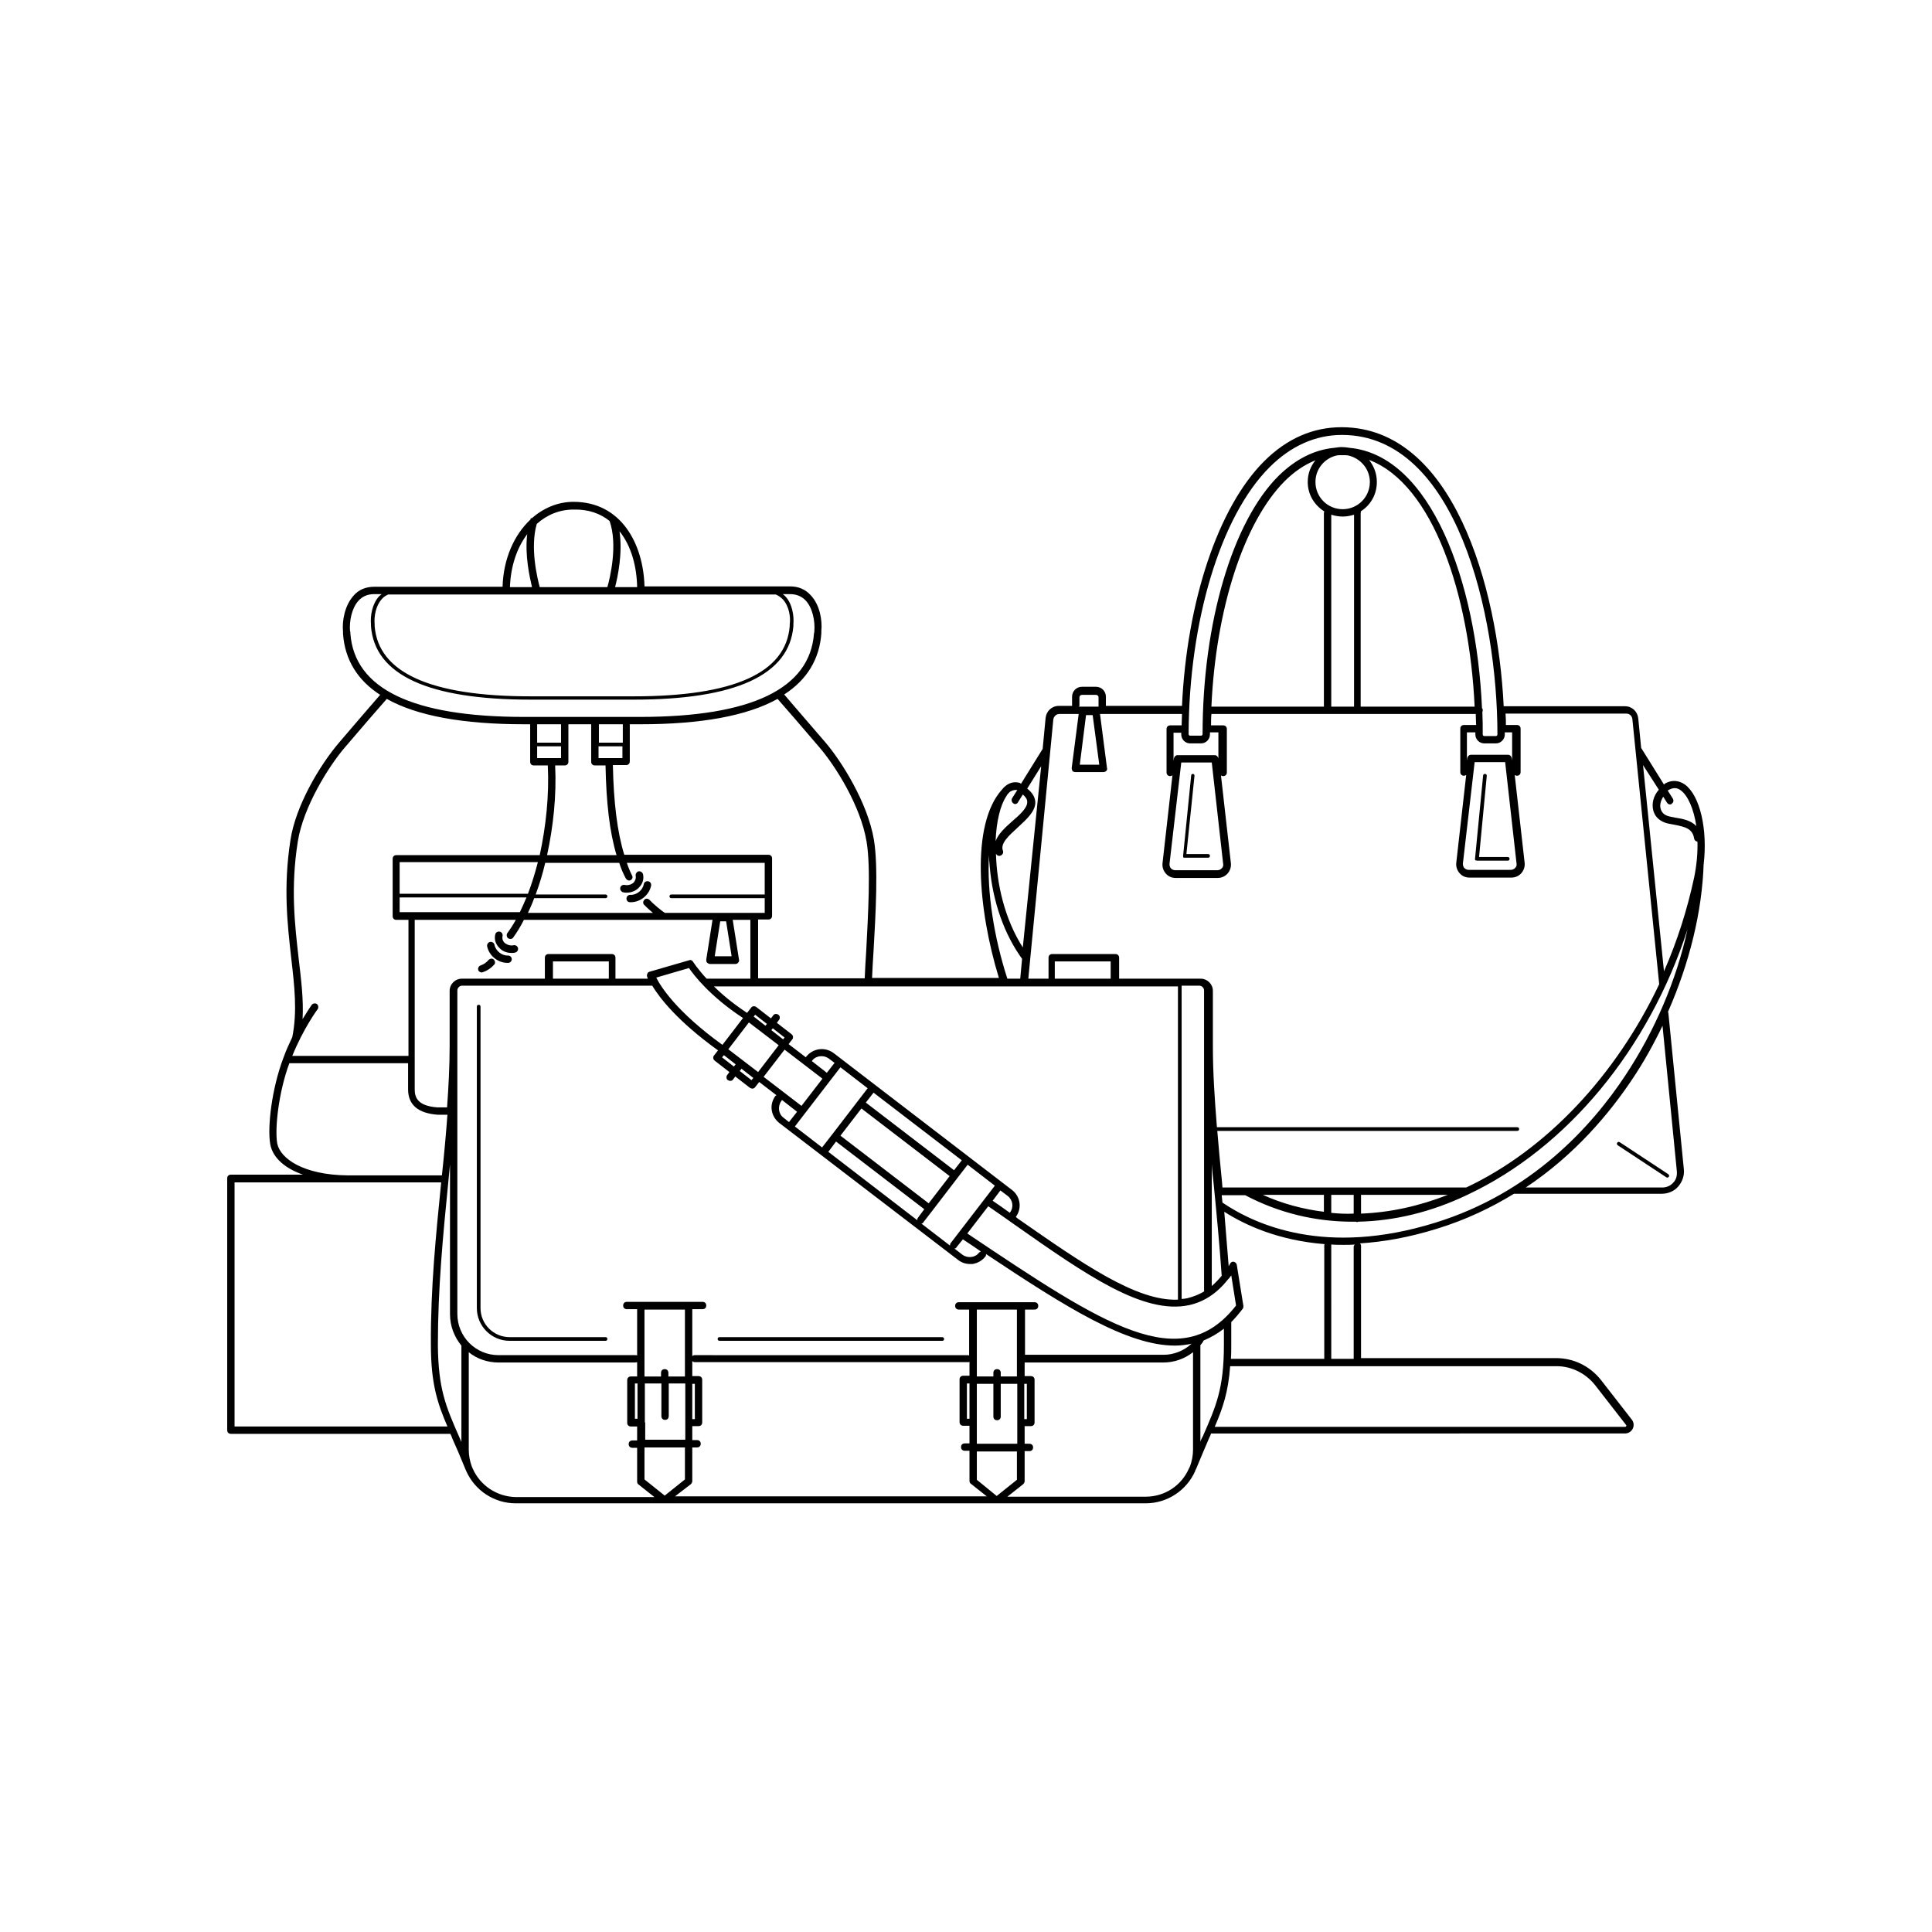 <svg xmlns="http://www.w3.org/2000/svg" viewBox="0 0 525.5 525.5"><path d="M439.9 310.8c-.2.2-.1.5.1.7l13.2 8.7c.1.1.2.1.3.1.2 0 .3-.1.4-.2.2-.2.1-.5-.1-.7l-13.2-8.7c-.3-.2-.6-.1-.7.1z"></path><path d="M463.4 235c1.1-9.4-1-18.6-5.1-21.6-1.7-1.2-3.6-1.3-5.4-.3l-.3.3-6.1-9.8-.1-.1-.8-8.1c-.2-1.9-1.7-3.3-3.6-3.3h-33c-1.6-33-14-75.8-44-75.9h-.1c-7.8 0-14.9 3.1-21.1 9.3-12.5 12.5-21 38.1-22.3 66.5h-20.7v-2.5c0-1.5-1.2-2.7-2.7-2.7h-3.8c-1.5 0-2.7 1.2-2.7 2.7v2.5H288c-1.9 0-3.4 1.4-3.6 3.3l-.8 8.4-5.9 9.5c-.1-.1-.3-.3-.5-.3-.8-.2-2.2-.3-3.6.8-.4.3-.7.6-1.1 1.1-8.5 9.5-6.5 32.6-.8 51.2h-34.5c.1-2.1.2-4.6.4-7.3.6-10.3 1.3-23.1.1-30.3-1.7-10.1-8.9-21.5-13.3-26.6-3.9-4.5-9.3-10.8-11.1-12.9 6.2-4 9.6-9.6 10.1-16.6v-.6c.3-3-.4-7.1-2.8-9.7-1.5-1.7-3.4-2.5-5.7-2.5h-39.6c-.3-11.5-6.3-23-19.3-23-4.3 0-8.2 1.7-11.4 4.5l-.2-.1c0 .1-.1.2-.1.4-4.5 4.2-7.4 10.8-7.6 18.3h-34.9c-2.3 0-4.3.8-5.7 2.5-2.3 2.6-3.1 6.7-2.8 9.7v.6c.5 7 3.9 12.6 10.1 16.6-1.9 2.2-7.3 8.4-11.1 12.9-5.4 6.3-11.9 17.3-13.3 26.6-2 12.9-.8 23 .2 32 .9 7.8 1.7 14.6.3 21.6-.8 1.7-1.7 3.6-2.4 5.6-3.2 8.4-4.4 18.9-3.6 23.5.7 3.9 4.3 6.7 8.9 8.3H62.8c-.6 0-1 .4-1 1V389c0 .6.4 1 1 1h59.7c.2.4.4.8.5 1.2 1.1 2.4 2.2 5 3.5 8.2.1.2.2.5.3.7 2.3 5.2 7.5 8.8 13.5 8.8h171.3c6 0 11.2-3.6 13.5-8.8v-.1l.3-.6c1.3-3.2 2.5-5.9 3.5-8.3.2-.4.4-.8.5-1.2H442c.9 0 1.7-.5 2.1-1.3.4-.8.3-1.7-.2-2.4l-8.4-10.8c-3-3.8-7.4-6-12.3-6h-53v-30.5c0-.3-.1-.5-.3-.7 6.3-.4 13.3-1.6 21-4 7.8-2.4 14.7-5.7 20.9-9.5H452c1.7 0 3.4-.7 4.5-2s1.7-3 1.5-4.7l-4.2-42.4c0-.1-.1-.3-.1-.4 5.8-13.2 9.3-27.2 9.7-40.5.1.4.1.3 0 .3zm-9.4-20.2c1.1-.6 2.2-.6 3.2.2 1.9 1.4 3.5 5 4.2 9.7-1.5-1.6-3.8-2-5.7-2.3l-1.5-.3c-1.4-.3-2.2-1-2.5-2.1-.3-1 0-2.2.7-3.3l1 1.6c.2.3.5.5.8.5.2 0 .4 0 .5-.2.5-.3.6-.9.3-1.4l-1.4-2.2c.2-.1.3-.1.4-.2zm-2.8 0c-1.5 1.7-2 3.8-1.5 5.7.5 1.8 1.9 3 4 3.5.5.1 1.1.2 1.6.3 3.1.6 5.1 1.1 5.5 3.8.1.5.5.8.9.8.1 3-.2 6.4-.9 9.8-1.9 8.8-4.6 17.3-8.2 25.5l-5.7-56.1 4.3 6.7zm-50.1-7.5h8.3l3.1 27.6c.1.5-.1.9-.4 1.2-.3.3-.7.5-1.2.5h-11.4c-.5 0-.9-.2-1.2-.5s-.4-.8-.4-1.2l3.2-27.6zm10.2-.4l-.1-.7c-.1-.5-.5-.9-1-.9h-10.1c-.5 0-.9.4-1 .9l-.1.7v-7.7h2.3v.6c0 1.3 1.1 2.4 2.4 2.4h3.2c1.3 0 2.4-1.1 2.4-2.4v-.6h2v7.7zm-49.2-14.7V140c1 .3 2 .5 3.1.5s2.1-.2 3.1-.5v52.2h-6.2zm-32.6 0c1.2-26.6 8.8-50.1 19.9-61.3 2.6-2.6 5.4-4.5 8.4-5.7-1.3 1.6-2.1 3.6-2.1 5.9 0 3.4 1.8 6.3 4.5 8 0 .1-.1.2-.1.4v52.7h-30.6zm-8.2 15.2h8.3l3.1 27.6c.1.5-.1.9-.4 1.2s-.7.5-1.2.5h-11.4c-.5 0-.9-.2-1.2-.5s-.4-.8-.4-1.2l3.2-27.6zm10.2-.4l-.1-.7c-.1-.5-.5-.9-1-.9h-10.1c-.5 0-.9.4-1 .9l-.1.7v-7.7h2.1v.5c0 1.3 1.1 2.4 2.4 2.4h3c1.3 0 2.4-1.1 2.4-2.4v-.6h2.3v7.8zm33.6-83.2c.6 0 1.2 0 1.7.1 3.3.8 5.8 3.7 5.8 7.2 0 4.1-3.3 7.4-7.4 7.4s-7.4-3.3-7.4-7.4c0-3.5 2.4-6.4 5.7-7.2.5-.1 1-.1 1.6-.1zm5 15.3c2.7-1.7 4.4-4.6 4.4-8 0-2.3-.8-4.3-2.1-6 17.4 6.6 27.3 36.7 28.7 67.1h-31v-52.7c.1-.2.1-.3 0-.4zm-24.8-12c5.8-5.8 12.5-8.8 19.7-8.8h.1c31 .1 42.2 48.8 42.2 81.5 0 .2-.2.4-.4.4h-3.2c-.2 0-.4-.2-.4-.4 0-2.1 0-4.1-.1-6.2.1-.1.1-.3.1-.5s-.1-.4-.2-.5c-1.5-34.5-14-68.8-36.1-70.8-.6-.1-1.3-.2-2-.2s-1.4.1-2 .2c-5.5.5-10.6 3.1-15.2 7.6-12.6 12.5-20.7 40.1-20.7 70.3 0 .2-.2.4-.4.4h-3c-.2 0-.4-.2-.4-.4.1-30.8 8.7-59.3 22-72.6zM299 208h-5.3l1.7-13.5h1.8L299 208zm-5.4-16v-2.3c0-.4.3-.7.7-.7h3.8c.4 0 .7.3.7.7v2.5h-5.4c.2-.1.2-.1.2-.2zm-7.1 3.7c.1-.8.8-1.5 1.6-1.5h5.3l-1.9 14.7c0 .3.1.6.2.8.2.2.5.3.8.3h7.6c.3 0 .6-.1.8-.3.2-.2.3-.5.2-.8l-1.9-14.7h22.3c0 1-.1 2-.1 3.1h-3.1c-.6 0-1 .4-1 1v11.8c0 .6.4 1 1 1 .2 0 .4-.1.6-.2l-2.7 23.9c-.1 1 .2 2 .9 2.8.7.8 1.6 1.2 2.7 1.2h11.4c1 0 2-.4 2.7-1.2.7-.8 1-1.8.9-2.8l-2.7-23.9c.2.1.3.2.6.2.6 0 1-.4 1-1v-11.8c0-.6-.4-1-1-1H329.4c0-1 0-2.1.1-3.1h71.9c0 1 .1 2 .1 3h-3.3c-.6 0-1 .4-1 1V210c0 .6.4 1 1 1 .2 0 .4-.1.6-.2l-2.7 23.9c-.1 1 .2 2 .9 2.8.7.8 1.6 1.2 2.7 1.2h11.4c1 0 2-.4 2.7-1.2.7-.8 1-1.8.9-2.8l-2.7-23.9c.2.1.3.2.6.2.6 0 1-.4 1-1v-11.8c0-.6-.4-1-1-1h-3c0-1 0-2-.1-3.1h32.9c.8 0 1.5.6 1.6 1.5l7.3 72.1c-11.7 24.7-30.6 45-52.5 55.3h-66.3c0-.4-.1-.9-.1-1.3-.5-4.8-.9-9.5-1.3-14.1h81.6c.3 0 .5-.2.5-.5s-.2-.5-.5-.5H331c-.6-7.5-1.1-14.8-1.1-22v-15.1c0-1.8-1.5-3.3-3.3-3.3h-22.2v-5.7c0-.6-.4-1-1-1h-17.2c-.6 0-1 .4-1 1v5.7h-5.5l6.8-70.5zm75.6 134.2V325h6.1v5.1c-2.1.1-4.1 0-6.1-.2zm-18.6-4.9h16.6v4.6c-5.7-.7-11.3-2.2-16.6-4.6zm26.7 0h23.6c-7.9 3.1-15.8 4.8-23.6 5.1V325zm-10.1 44.6h-25.3c.1-1.2.1-2.5.1-3.8v-6.2c1.1-1.1 2.1-2.3 3.1-3.6.2-.2.2-.5.2-.8l-1.8-11.2c-.1-.4-.4-.7-.8-.8-.4-.1-.8.1-1 .5-.1.2-.3.5-.4.7-.4-5-.8-9.9-1.2-14.8 5.8 3.7 14.8 7.8 27.3 8.8 0 .1-.1.2-.1.3v30.9zm-81.5 6.8h.7v9.6h-.7v-9.6zm-2 16.3h-10.9v-16.3h4.5v8.9c0 .6.4 1 1 1s1-.4 1-1v-8.9h4.5v16.3zm-101.2 1h10.9v8.7l-5.5 4.4-5.5-4.4v-8.7zm-2-7.8h-.7v-9.6h.7v9.6zm2 1v-10.6h4.5v8.9c0 .6.4 1 1 1s1-.4 1-1v-8.9h4.5v15.3h-10.9v-4.7zm0-30.7h10.9v18.2h-4.5v-1c0-.6-.4-1-1-1s-1 .4-1 1v1h-4.5v-18.2zm12.9 20.2h.7v9.6h-.7v-9.6zm-.4 27.3c.2-.2.4-.5.4-.8v-9.2h1.3c.6 0 1-.4 1-1s-.4-1-1-1h-1.3v-3.8h1.7c.6 0 1-.4 1-1v-11.6c0-.6-.4-1-1-1h-1.7v-4.1c.2.2.4.3.7.3h74.4c.1 0 .2 0 .3-.1v3.8H262c-.6 0-1 .4-1 1v11.6c0 .6.4 1 1 1h1.7v4.8h-1.3c-.6 0-1 .4-1 1s.4 1 1 1h1.3v8.2c0 .3.1.6.4.8l4.3 3.4h-84.8l4.3-3.3zm75.8-17.8h-.7v-9.6h.7v9.6zm2 16.6v-7.7h10.9v7.7l-5.5 4.4-5.4-4.4zm6.5-28.1v-1c0-.6-.4-1-1-1s-1 .4-1 1v1h-4.5v-18.2h10.9v18.2h-4.4zm6.4-18.2h2.8c.6 0 1-.4 1-1s-.4-1-1-1h-20.6c-.6 0-1 .4-1 1s.4 1 1 1h2.8v12.5c-.1 0-.2-.1-.3-.1H189c-.3 0-.6.1-.7.3v-12.8h2.8c.6 0 1-.4 1-1s-.4-1-1-1h-20.6c-.6 0-1 .4-1 1s.4 1 1 1h2.8v12.6c-.1-.1-.3-.1-.5-.1h-37.2c-6.2 0-11.2-5-11.2-11.2v-88c0-.7.6-1.3 1.3-1.3h51.7c2 3.3 6.8 9.6 17.9 17.6l-1.1 1.4c-.2.2-.2.5-.2.7 0 .3.2.5.4.7l4 3.1-.6.8c-.3.4-.3 1.1.2 1.4.2.1.4.2.6.2.3 0 .6-.1.8-.4l.6-.8 4 3.1c.2.1.4.2.6.2.3 0 .6-.1.8-.4l1.1-1.4 4.7 3.6c-.1.1-.2.1-.3.2-.8 1.1-1.2 2.5-1 3.8.2 1.4.9 2.6 2 3.5l48.7 37.3c.9.7 2 1.1 3.2 1.1h.7c1.4-.2 2.6-.9 3.5-2 .2-.2.2-.5.2-.7 21.9 14.6 38.4 24.9 51.4 24.9 1.5 0 3-.2 4.5-.5-2.1 1.9-4.8 3-7.6 3h-37.7v-12.3zM152.6 197v5h-6.5v-5h6.5zm-6.5 6h6.5v3.2h-6.5V203zm7.5 5.2c.6 0 1-.4 1-1V197h6.2v10.2c0 .6.4 1 1 1h2.9c.2 10.1 1.1 18.1 3 24.4h-18.9c1.7-7.8 2.6-16.3 2.2-24.4h2.6zm9.2-2V203h6.5v3.2h-6.5zm6.6-4.2h-6.5v-5h6.5v5zm-1 32.6c.5 1.6 1.1 3 1.8 4.3.2.3.5.6.9.6.2 0 .3 0 .4-.1.5-.2.7-.8.4-1.3-.5-1-1-2.2-1.4-3.4H208v8.6h-25.4c-.3 0-.5.2-.5.5s.2.5.5.5H208v4h-27.1c-.7-.3-3.4-2.6-4.2-3.5-.4-.4-1-.5-1.4-.1-.4.4-.5 1-.1 1.4.4.4 1.3 1.3 2.4 2.2h-34c.6-1.3 1.2-2.6 1.7-4h19.4c.3 0 .5-.2.5-.5s-.2-.5-.5-.5h-19c1-2.7 1.9-5.6 2.6-8.6h20.1zm30.6 25.5h-4.6l1.5-9.5h1.6l1.5 9.5zm-55.4-17h-34.9v-8.6h37.6c-.8 3.1-1.7 6-2.7 8.6zm-34.9 1h34.5c-.6 1.4-1.2 2.8-1.8 4h-32.7v-4zm4.3 6.1h27.3c-.7 1.3-1.5 2.5-2.3 3.6-.3.4-.2 1.1.2 1.4.2.1.4.2.6.2.3 0 .6-.1.8-.4 1-1.4 2-3 2.9-4.8h51.3l-1.7 10.8c0 .3 0 .6.2.8.2.2.5.4.8.4h6.9c.3 0 .6-.1.8-.4.2-.2.3-.5.2-.8l-1.7-10.8h4.8v16h-11.9c-2.5-2.7-3.6-4.5-3.7-4.6-.2-.4-.7-.6-1.1-.4l-10.7 3.1c-.3.1-.5.2-.6.5-.1.2-.2.5-.1.8l.2.6h-8.8v-5.7c0-.6-.4-1-1-1h-17.2c-.6 0-1 .4-1 1v5.7h-22.6c-1.8 0-3.3 1.5-3.3 3.3v15.1c0 5.5-.3 11-.7 16.6h-2.7c-5.4-.4-6.1-2.8-6.1-4.9v-46.1zm207.4 18v85.3c-11.3.5-26.1-9.9-43.2-21.8-.3-.2-.6-.4-.9-.7 1.7-2.3 1.3-5.5-1-7.3l-48.6-37.3c-1.1-.8-2.5-1.2-3.9-1-1.4.2-2.6.9-3.5 2 0 0-.1.1-.1.2l-4.7-3.6 1-1.3c.2-.2.2-.5.2-.7 0-.3-.2-.5-.4-.7l-4-3.1.6-.8c.3-.4.3-1.1-.2-1.4-.4-.3-1.1-.3-1.4.2l-.6.8-4-3.1c-.4-.3-1.1-.3-1.4.2l-1.1 1.4c-3.8-2.5-6.8-5-9-7.2h126.2zm-18.3-2h-15.2v-4.7h15.2v4.7zm25.5 85c-1.4.9-3 1.5-4.6 1.9-.5.1-1 .2-1.6.2v-85.2h4.8c.7 0 1.3.6 1.3 1.3v81.7c0 .1.1.1.1.1zm2.5-29.3c.8 8.1 1.6 16.5 2.2 25.1-.9 1.1-1.8 2-2.7 2.8v-33.2c.1 1.8.3 3.5.5 5.3zm-68.2 15.2c1.7 1.1 3.3 2.2 4.9 3.3-.2.1-.4.2-.5.3-.5.7-1.3 1.1-2.1 1.2-.8.1-1.7-.1-2.4-.6l-2.2-1.7c.2 0 .5-.1.6-.4l1.7-2.1zm-3.3 1c-.2.2-.2.5-.2.7l-7.8-6c.2 0 .5-.1.6-.4l2.4-3.1 6.9-9 2.7-3.5 7.4 5.7-12 15.6zm-80.1-72.2l8.9-2.6c1.3 1.9 5.7 7.7 14.7 13.6l-5.6 7.3c-12.6-9.1-16.8-15.9-18-18.3zm18.4 21.1l3.2 2.5-.5.6-3.2-2.5.5-.6zm4.8 3.7l3.2 2.5-.5.6-3.2-2.5.5-.6zm-3.6-5.3l5.6-7.3 8.1 6.2-5.6 7.3-8.1-6.2zm14.9-2.7l-3.2-2.5.4-.5 3.2 2.5-.4.5zm-4.8-3.7l-3.2-2.5.4-.5 3.2 2.5-.4.5zm5.2 6.5l10.3 7.9-5.7 7.4-10.3-7.9 5.7-7.4zm11.5 6.3l-4.1-3.2.1-.1c.5-.7 1.3-1.1 2.1-1.2.9-.1 1.7.1 2.4.6l1.6 1.2-2.1 2.7zm-12.4 7.7c.1-.1.1-.2.2-.3l4.1 3.2-2.2 2.8-1.5-1.2c-.7-.5-1.1-1.3-1.2-2.1s.1-1.7.6-2.4zm13.4-5.7l2.7-3.5 7.4 5.7-9.6 12.5-2.8 3.6-7.4-5.7 9.7-12.6zm26.7 33.5l-24-18.4 5.7-7.4 24 18.4-5.7 7.4zm6.9-9l-24-18.4 2.1-2.7 24 18.4-2.1 2.7zm-32.1-7.8l24 18.4-1.7 2.3c-.2.2-.2.5-.2.7l-24.2-18.6 2.1-2.8zm44.7 13.3l2 1.5c1.4 1.1 1.7 3.1.6 4.5v.1c-1.5-1.1-3.1-2.2-4.7-3.3l2.1-2.8zm-121.7-57.6v-4.7h15.2v4.7h-15.2zm112.7 69.3l5.7-7.4c2.5 1.7 4.9 3.4 7.3 5.1 19.5 13.7 34.9 24.4 47.3 21.8 4.1-.9 7.6-3.2 10.6-7l.3-.3c.2-.3.4-.5.6-.8l1.3 8.2c-15 19.2-35.7 5.5-73.1-19.6zm15.1-77.8c-5-7.8-7.1-17.4-7.3-25.5.2.4.5.6.9.6.1 0 .2 0 .4-.1.5-.2.8-.8.6-1.3-.8-2 1.6-4.1 4.1-6.4 2.4-2.2 4.8-4.4 4.7-6.9-.1-1.3-.8-2.5-2.2-3.6l3.8-6.1-5 49.3zm-1.5-42.8l-1.4 2.2c-.3.5-.1 1.1.3 1.4.2.1.3.2.5.2.3 0 .7-.2.8-.5l1.3-2.1c.8.7 1.2 1.3 1.2 2 .1 1.6-2 3.5-4.1 5.3-1.8 1.6-3.8 3.4-4.5 5.4.2-5.4 1.3-9.8 2.9-12.2.1-.2.2-.3.3-.5.3-.3.5-.6.8-.8.7-.4 1.3-.5 1.9-.4zm-7.7 17.7c0 1 .1 2 .2 3.1.8 9.6 4 18.5 8.8 25.1l-.5 5.4H274c-3.6-11.1-5.6-23.5-5-33.6zm-46.1-29.3c4.3 5 11.2 15.9 12.8 25.6 1.2 7 .4 20.2-.1 29.9-.2 2.7-.3 5.2-.4 7.3h-29v-16h2.8c.6 0 1-.4 1-1v-15.6c0-.6-.4-1-1-1h-39.2c-1.9-6.1-2.9-14.3-3.1-24.4h3.6c.6 0 1-.4 1-1V197h2.8c16.7 0 29.1-2.3 37.4-6.9 1.7 1.9 7.4 8.5 11.4 13.2zm-10-40.3c1.7 1.8 2.2 4.8 1.9 6.8v.5c-1 12.7-15.2 19.1-42.4 19.1h-28.1c-27.1 0-41.4-6.4-42.4-19.1v-.5c-.2-2.1.3-5 1.9-6.8.5-.6 1.1-1 1.8-1.3H211c.7.3 1.3.7 1.9 1.3zm-39.6-3.3h-6c.7-2.7 2.1-9.2 1.2-15.2 3.3 4.1 4.7 9.8 4.8 15.2zm-7.5-18c2.3 6.5.1 15.6-.6 18h-18.4c-.6-2.3-2.7-10.7-.8-17.2 2.8-2.5 6.2-3.9 10-3.9 4.1-.1 7.3 1.1 9.8 3.1zm-22.4 3.6c-.7 5.8.7 11.8 1.3 14.4h-6c.2-5.7 1.9-10.7 4.7-14.4zm-48.1 27c0-.2 0-.5-.1-.7-.2-2.5.4-6.1 2.3-8.2 1.1-1.2 2.5-1.8 4.3-1.8h2c-.2.2-.5.4-.7.6-1.9 2.1-2.4 5.3-2.2 7.6v.5c1 13.3 15.6 20 43.4 20h28.1c27.7 0 42.3-6.7 43.4-20v-.5c.2-2.3-.3-5.6-2.2-7.6-.2-.2-.4-.4-.7-.6h2c1.7 0 3.2.6 4.3 1.8 1.9 2.1 2.5 5.7 2.3 8.2 0 .2 0 .4-.1.7-1.1 15-17 22.7-47.3 22.7h-31.6c-30.2 0-46.1-7.6-47.2-22.7zm-14.1 88.1c-1-8.8-2.2-18.9-.2-31.5 1.5-9.5 8.5-20.6 12.8-25.6 4-4.7 9.7-11.3 11.4-13.2 8.2 4.6 20.7 6.9 37.4 6.9h1.6v10.2c0 .6.4 1 1 1h3.8c.4 8.1-.5 16.6-2.2 24.4h-39c-.6 0-1 .4-1 1v15.6c0 .6.4 1 1 1h3.3v37H79.5c3-7.4 6.8-12.6 6.9-12.7.3-.4.2-1.1-.2-1.4-.4-.3-1.1-.2-1.4.2-.1.1-1.1 1.6-2.5 3.9.3-5.4-.4-10.8-1.1-16.8zM75.4 311c-.7-4.1.4-14 3.3-21.8H111v7.1c0 4.2 2.7 6.5 8 6.9h2.7c-.4 5.4-.9 10.9-1.5 16.5H94.6c-12.1-.1-18.4-4.6-19.2-8.7zm-11.6 77.1v-66.5H120c-1.4 14.1-2.9 28.7-2.8 44.1 0 10.7 1.8 16 4.5 22.3H63.8zm55.3-22.3c0-15.3 1.4-29.8 2.8-43.9.2-1.8.3-3.5.5-5.2v40.8c0 3.2 1.2 6.2 3.1 8.5v26.2c-.2-.5-.5-1.1-.7-1.6-3.5-8-5.6-12.8-5.7-24.8zm9.5 33.7c-.1-.2-.2-.5-.3-.7-.5-1.4-.8-2.9-.8-4.5v-26.5c2.2 1.8 5.1 2.8 8.1 2.8h37.2c.2 0 .3-.1.5-.1v3.9h-1.7c-.6 0-1 .4-1 1V387c0 .6.4 1 1 1h1.7v3.8H172c-.6 0-1 .4-1 1s.4 1 1 1h1.3v9.2c0 .3.1.6.4.8l4.3 3.4h-37.7c-5.2-.1-9.7-3.2-11.7-7.7zm183 7.6H274l4.3-3.4c.2-.2.4-.5.4-.8v-8.2h1.3c.6 0 1-.4 1-1s-.4-1-1-1h-1.3v-4.8h1.7c.6 0 1-.4 1-1v-11.6c0-.6-.4-1-1-1h-1.7v-3.7h37.7c3 0 5.8-1 8.1-2.8v26.5c0 1.6-.3 3.1-.8 4.5l-.3.6c-2 4.6-6.5 7.7-11.8 7.7zm14.9-15v-26.2c.3-.4.6-.7.8-1.1 0-.1 0-.1.1-.2 1.9-.8 3.7-1.8 5.5-3.2v4.4c0 12-2.2 16.8-5.7 24.8-.3.5-.5 1-.7 1.5zm107.4-15.3l8.4 10.8c.1.1.1.3 0 .3 0 .1-.1.2-.3.2H330.4c2.2-5.1 3.7-9.5 4.2-16.5h88.8c4 0 7.9 1.9 10.5 5.2zm-65.7-37.7v30.5h-6.1V338.5c1.1.1 2.2.1 3.4.1 1 0 2 0 3-.1-.2.2-.3.4-.3.6zm22.1-6.5c-29.7 9.2-48.8.6-57.8-5.5-.1-.7-.1-1.4-.2-2h6.4c9.1 4.8 19 7.2 29.2 7.2h.9c.1 0 .2.1.3.1.1 0 .2 0 .3-.1 9.8-.2 19.9-2.6 29.7-7.3 27.3-12.8 49.4-39.8 59.9-72.2-3 13.8-8.9 27.6-16.9 39.7-9.1 13.8-25.5 32-51.8 40.1zm65.8-14c.1 1.2-.2 2.3-1 3.1-.8.9-1.9 1.3-3 1.3H415c13.4-8.9 22.8-20.2 29-29.5 3.1-4.6 5.8-9.5 8.2-14.5l3.9 39.6z"></path><path d="M322.1 233.3h6.5c.3 0 .5-.2.5-.5s-.2-.5-.5-.5h-5.9l2.2-21.3c0-.3-.2-.5-.4-.5-.3 0-.5.2-.5.4l-2.2 21.9c0 .1 0 .3.1.4-.1 0 0 .1.2.1zm79.7.8h8.3c.3 0 .5-.2.5-.5s-.2-.5-.5-.5h-7.8l2.1-22.1c0-.3-.2-.5-.5-.5s-.5.2-.5.5l-2.2 22.6c0 .1 0 .3.1.4.2 0 .4.1.5.1zm-232.3 8.6c.3.1.7.1 1 .1 1.2 0 2.5-.5 3.3-1.4 1-1 1.4-2.3 1.1-3.6-.1-.5-.7-.9-1.2-.8-.5.1-.9.7-.8 1.2.2.8-.3 1.5-.5 1.8-.6.6-1.6.9-2.5.7-.5-.1-1.1.2-1.2.8-.1.5.3 1.1.8 1.2z"></path><path d="M171.4 243.4c-.5 0-1 .4-1 1s.4 1 1 1h.2c2.6 0 5-2 5.5-4.5.1-.5-.2-1.1-.8-1.2-.5-.1-1.1.2-1.2.8-.3 1.7-2 3-3.7 2.9zm-32.3 15.8c.3 0 .7 0 1-.1.5-.1.9-.6.8-1.2-.1-.5-.6-.9-1.2-.8-.9.2-1.8-.1-2.5-.7-.3-.3-.7-.9-.5-1.8.1-.5-.2-1.1-.8-1.2-.5-.1-1.1.2-1.2.8-.3 1.3.1 2.6 1.1 3.6.8.9 2 1.4 3.3 1.4z"></path><path d="M138 261.9h.2c.6 0 1-.5 1-1 0-.6-.5-1-1-1-1.7.1-3.4-1.3-3.7-2.9-.1-.5-.6-.9-1.2-.8-.5.1-.9.6-.8 1.2.5 2.5 2.9 4.5 5.5 4.5z"></path><path d="M131 264.5c.1 0 .2 0 .4-.1 1.2-.4 2.2-1.1 3-2 .4-.4.3-1-.1-1.4-.4-.4-1-.3-1.4.1-.6.7-1.3 1.2-2.2 1.5-.5.2-.8.8-.6 1.3.1.3.5.6.9.6zm33.7 99.2h-26.1c-4.3 0-7.9-3.5-7.9-7.9v-82c0-.3-.2-.5-.5-.5s-.5.2-.5.5v82c0 4.9 4 8.9 8.9 8.9h26.1c.3 0 .5-.2.5-.5s-.2-.5-.5-.5zm91.6 0h-60.6c-.3 0-.5.2-.5.5s.2.5.5.5h60.6c.3 0 .5-.2.5-.5s-.3-.5-.5-.5z"></path></svg>